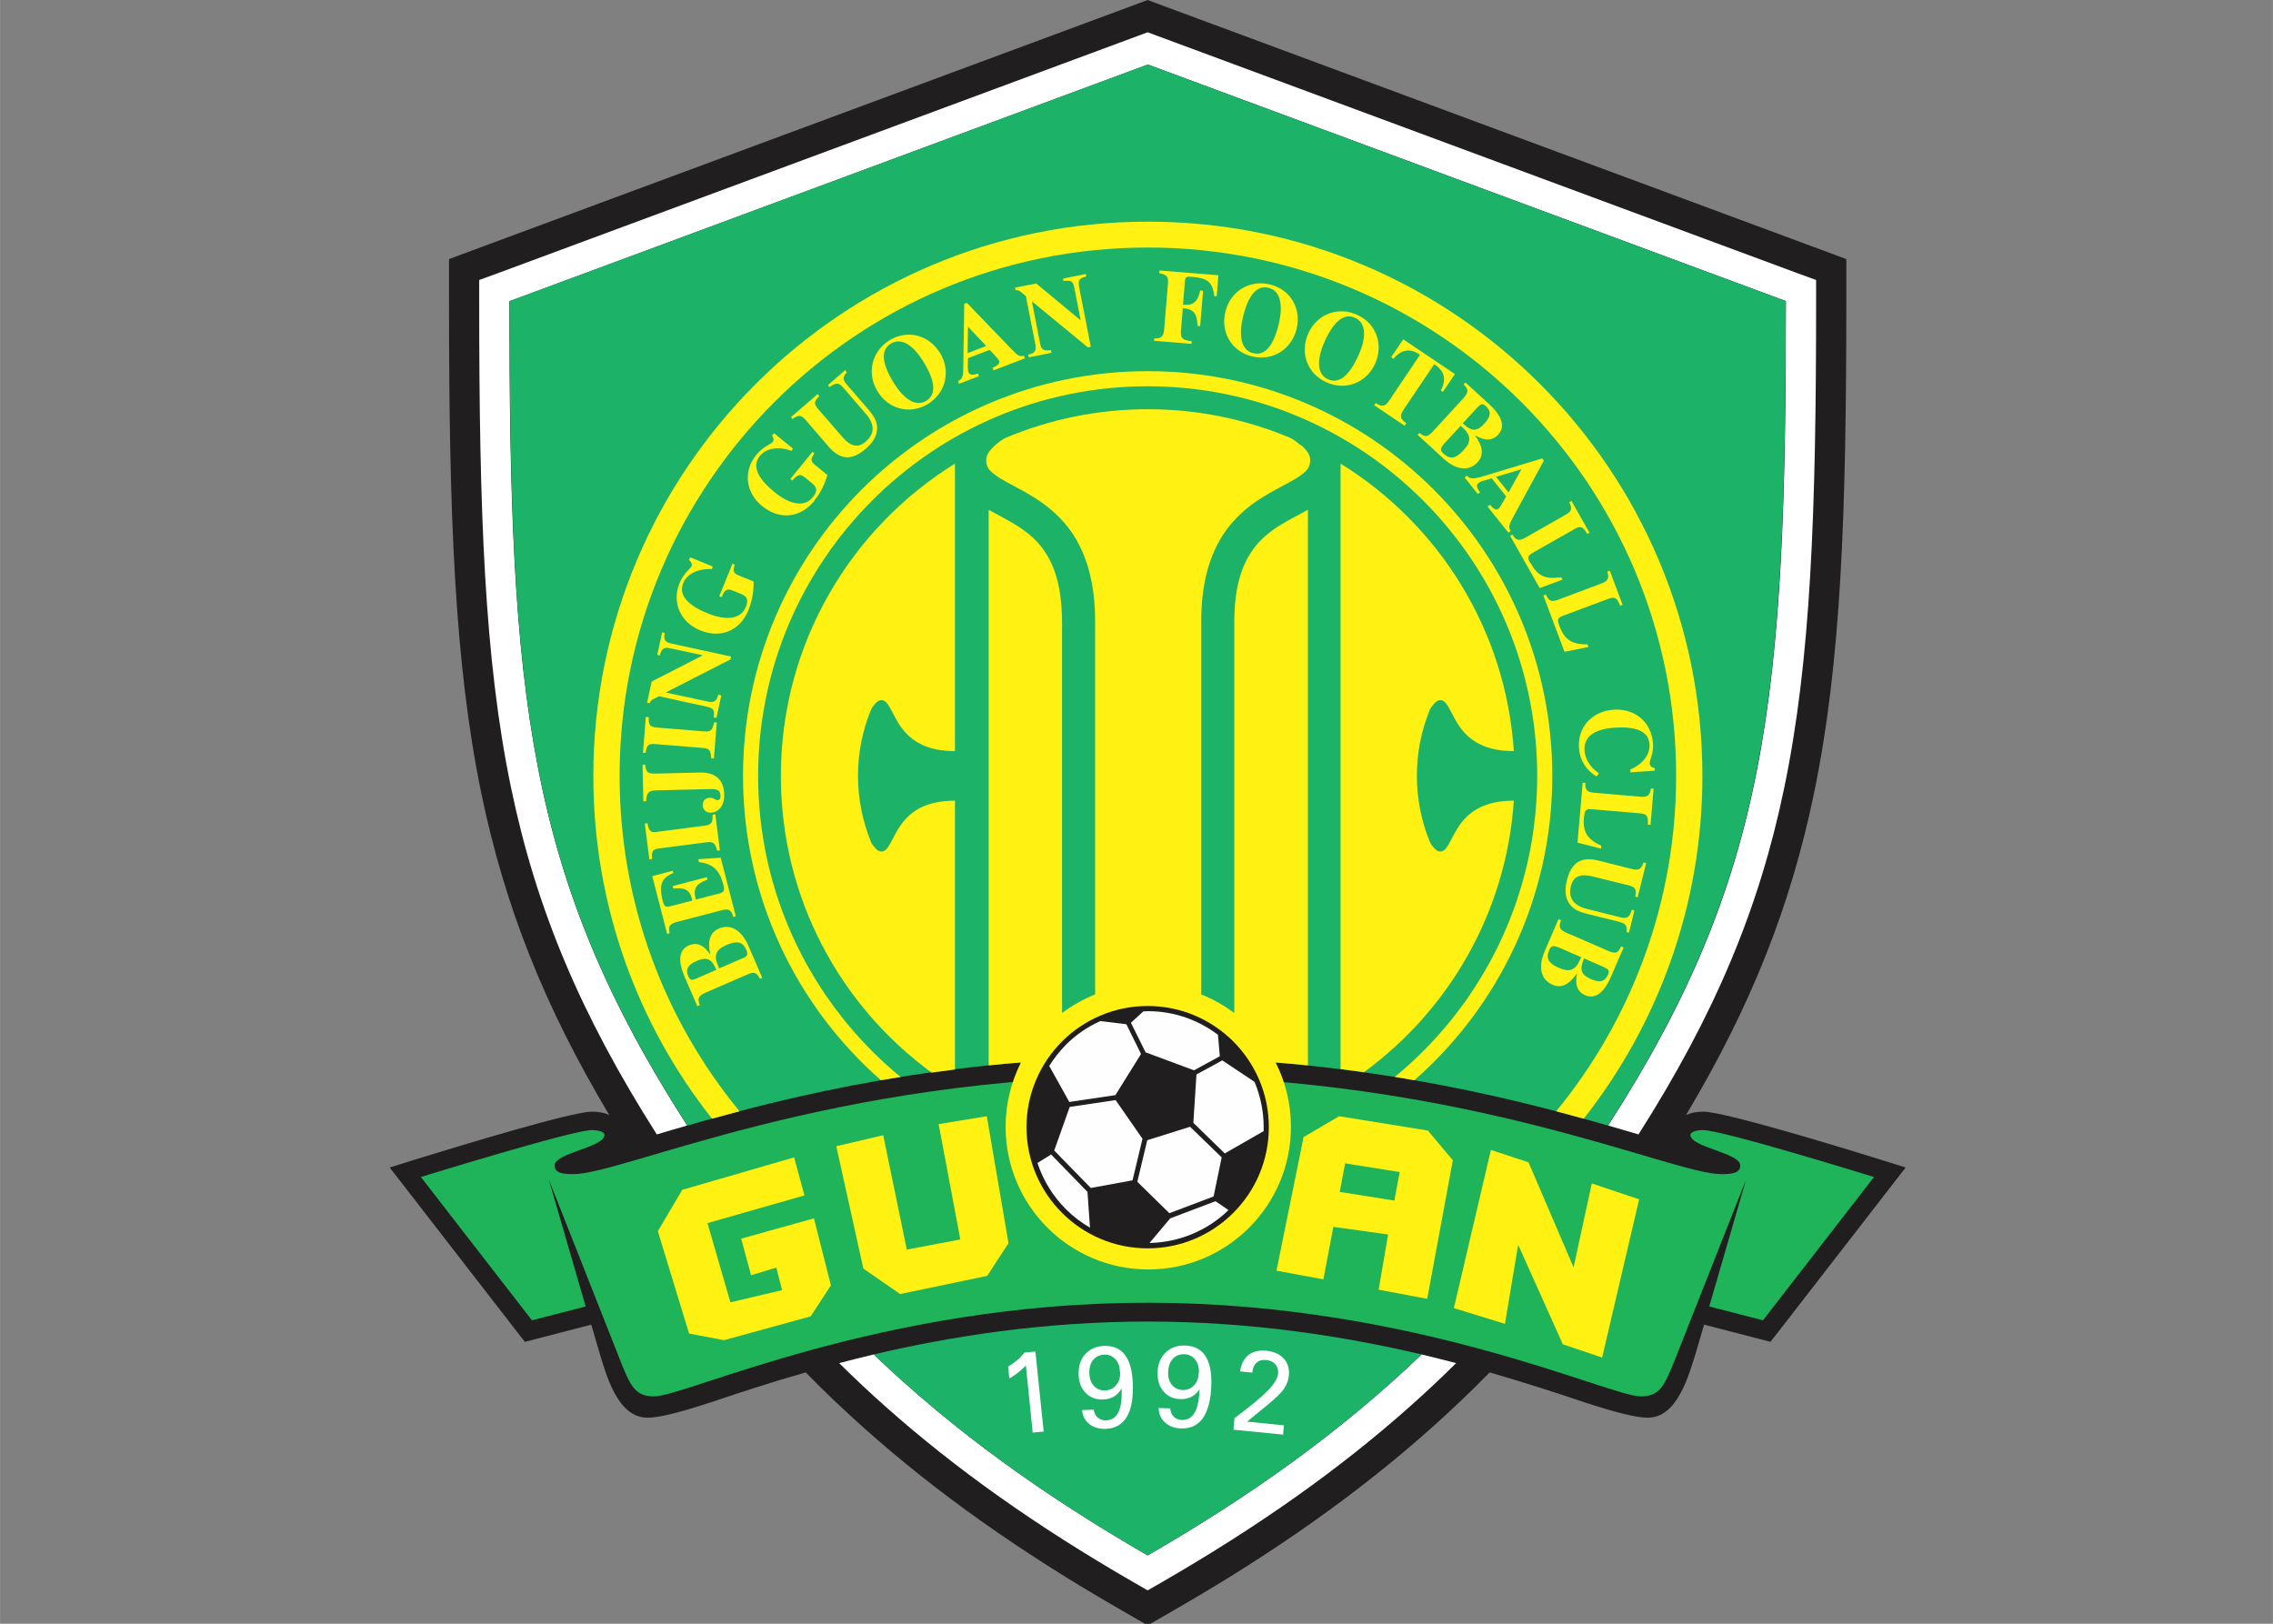 <?xml version="1.0" encoding="UTF-8" standalone="no"?>
<svg
   xmlns:dc="http://purl.org/dc/elements/1.1/"
   xmlns:cc="http://creativecommons.org/ns#"
   xmlns:rdf="http://www.w3.org/1999/02/22-rdf-syntax-ns#"
   xmlns:svg="http://www.w3.org/2000/svg"
   xmlns="http://www.w3.org/2000/svg"
   id="svg2"
   viewBox="0 0 3111.018 2222.225"
   style="clip-rule:evenodd;fill-rule:evenodd;image-rendering:optimizeQuality;shape-rendering:geometricPrecision;text-rendering:geometricPrecision"
   version="1.1"
   height="200"
   width="280"
   xml:space="preserve"><rect x="0" y="0" width="3111.018" height="2222.225" fill="#808080" stroke="none"/><defs
     id="defs4"><style
       id="style6"
       type="text/css"><![CDATA[
    .fil1 {fill:white;fill-rule:nonzero}
    .fil2 {fill:#1CB368;fill-rule:nonzero}
    .fil4 {fill:#1FB35A;fill-rule:nonzero}
    .fil0 {fill:#201E1E;fill-rule:nonzero}
    .fil5 {fill:#FEFEFE;fill-rule:nonzero}
    .fil3 {fill:#FFF212;fill-rule:nonzero}
   ]]></style></defs><g
     transform="matrix(0.283,0,0,0.283,529.909,-3.676)"
     id="Layer_x0020_1"><path
       style="fill:#201e1e;fill-rule:nonzero"
       id="path10"
       d="m 7219,5620 c -224,-70 -756,-231 -853,-231 -34,0 -62,6 -84,16 315,-528 505,-1009 618,-1552 132,-633 157,-1353 157,-2383 l 0,-204 -191,-71 L 3780,51 3678,13 3576,51 490,1195 l -191,71 0,204 c 0,1030 26,1750 157,2383 113,543 303,1025 618,1552 -22,-10 -50,-16 -84,-16 -97,0 -629,162 -853,231 l -125,39 80,103 537,693 37,47 58,-15 263,-68 31,106 c 44,152 99,344 242,344 52,0 150,-23 319,-79 119,-40 269,-90 445,-140 93,95 189,186 289,275 346,308 744,590 1219,864 l 146,84 146,-84 c 475,-274 874,-557 1219,-864 100,-89 196,-180 289,-275 176,51 326,100 445,140 169,56 267,79 319,79 142,0 197,-192 242,-344 l 31,-106 263,68 58,15 37,-47 537,-693 80,-103 -125,-39 z"
       class="fil0" /><path
       style="fill:#ffffff;fill-rule:nonzero"
       id="path12"
       d="m 3678,7535 c -495,-286 -931,-595 -1325,-972 -58,14 -113,28 -167,42 73,72 147,142 224,210 338,301 729,578 1195,847 l 73,42 73,-42 c 466,-269 857,-546 1195,-847 77,-68 151,-138 224,-210 -54,-14 -109,-28 -167,-42 -394,377 -830,686 -1325,972 z"
       class="fil1" /><path
       style="fill:#ffffff;fill-rule:nonzero"
       id="path14"
       d="M 593,1469 3679,325 6765,1469 c 0,1911 -81,2778 -860,3987 52,15 100,29 147,43 370,-582 584,-1093 705,-1677 129,-621 154,-1333 154,-2353 l 0,-102 -96,-35 -3086,-1144 -51,-19 -51,19 -3086,1144 -96,35 0,102 c 0,1020 25,1732 154,2353 121,584 335,1095 705,1677 46,-14 95,-28 147,-43 C 673,4247 591,3380 591,1469 Z"
       class="fil1" /><path
       style="fill:#1cb368;fill-rule:nonzero"
       id="path16"
       d="M 3678,325 592,1469 c 0,1911 81,2778 860,3987 498,-143 1248,-330 2226,-330 977,0 1728,187 2226,330 778,-1209 860,-2076 860,-3987 L 3678,325 Z"
       class="fil2" /><path
       style="fill:#1cb368;fill-rule:nonzero"
       id="path18"
       d="m 2353,6563 c 394,377 830,686 1325,972 495,-286 931,-595 1325,-972 -371,-87 -821,-159 -1325,-159 -504,0 -954,72 -1325,159 z"
       class="fil2" /><path
       style="fill:#fff212;fill-rule:nonzero"
       id="path20"
       d="m 1803,4747 c -16,-33 -31,-35 -62,-21 l -198,86 c -36,16 -45,27 -31,62 l -12,5 -61,-141 c -35,-81 -27,-133 20,-153 39,-17 73,-2 104,45 -15,-66 -2,-107 40,-126 57,-25 111,6 145,85 l 66,153 -12,5 z m -213,-48 0,0 c -21,-49 -45,-60 -93,-39 -42,18 -55,40 -41,74 10,22 19,20 40,11 l 96,-42 -2,-4 z m 131,-52 0,0 c 21,-9 25,-19 16,-40 -18,-42 -47,-45 -96,-24 -51,22 -63,50 -40,102 l 5,11 115,-50 z"
       class="fil3" /><path
       style="fill:#fff212;fill-rule:nonzero"
       id="path22"
       d="m 1674,4448 c -9,-36 -23,-42 -56,-33 l -212,55 c -37,10 -49,19 -40,56 l -12,3 -72,-279 99,-26 3,11 c -59,23 -70,61 -52,132 8,30 12,35 40,28 l 104,-27 -2,-8 c -11,-44 -36,-56 -90,-50 l -3,-12 165,-43 3,12 c -56,20 -70,43 -57,94 l 1,2 113,-29 c 24,-6 27,-15 20,-42 -18,-69 -48,-101 -118,-110 l -4,-14 109,-7 73,283 -12,3 z"
       class="fil3" /><path
       style="fill:#fff212;fill-rule:nonzero"
       id="path24"
       d="m 1259,3995 c 6,36 15,45 45,41 l 231,-30 c 31,-4 40,-12 39,-53 l 13,-2 22,174 -13,2 c -9,-38 -21,-44 -49,-41 l -233,30 c -30,4 -36,14 -33,51 l -13,2 -22,-173 13,-2 z"
       class="fil3" /><path
       style="fill:#fff212;fill-rule:nonzero"
       id="path26"
       d="m 1248,3711 c 3,40 15,44 55,43 l 209,-5 c 77,-2 117,36 118,108 1,52 -28,85 -64,86 -24,1 -39,-15 -40,-35 -1,-22 14,-37 35,-37 21,0 26,12 36,11 11,0 16,-7 15,-22 -1,-25 -16,-32 -47,-31 l -260,6 c -38,1 -51,8 -53,53 l -13,0 -4,-177 13,0 z"
       class="fil3" /><path
       style="fill:#fff212;fill-rule:nonzero"
       id="path28"
       d="m 1265,3481 c -1,37 5,47 35,50 l 232,19 c 31,2 41,-3 49,-44 l 13,1 -14,174 -13,-1 c -1,-39 -11,-48 -40,-50 l -234,-19 c -30,-2 -39,7 -43,43 l -13,-1 14,-173 13,1 z"
       class="fil3" /><path
       style="fill:#fff212;fill-rule:nonzero"
       id="path30"
       d="m 1603,3373 13,3 -24,109 -13,-3 c 7,-37 -3,-45 -36,-52 l -228,-50 -22,11 c -12,6 -19,9 -24,23 l -12,-3 22,-102 248,-127 -154,-33 c -32,-7 -44,-4 -55,34 l -12,-3 24,-109 12,3 c -7,37 4,45 36,52 l 285,62 -3,14 -313,160 200,43 c 32,7 44,4 55,-34 z"
       class="fil3" /><path
       style="fill:#fff212;fill-rule:nonzero"
       id="path32"
       d="m 1748,2962 c -42,103 -136,140 -235,99 -95,-39 -137,-135 -99,-228 20,-49 53,-70 58,-82 4,-11 0,-18 -12,-30 l 5,-13 110,45 -5,12 c -68,-3 -120,24 -138,67 -23,56 16,105 115,146 97,40 164,27 187,-29 15,-36 6,-52 -21,-63 l -39,-16 c -29,-12 -40,-8 -57,31 l -11,-5 64,-157 11,5 c -12,33 -5,42 22,53 l 69,28 c 1,48 -7,95 -24,135 z"
       class="fil3" /><path
       style="fill:#fff212;fill-rule:nonzero"
       id="path34"
       d="m 2067,2434 c -70,86 -171,94 -254,26 -80,-65 -92,-169 -28,-247 33,-41 71,-52 79,-62 7,-9 6,-17 -2,-32 l 9,-11 92,75 -8,10 c -64,-23 -122,-12 -152,24 -38,47 -16,105 68,174 81,67 149,74 187,27 25,-30 21,-48 -2,-67 l -33,-27 c -24,-20 -36,-19 -64,13 l -9,-8 107,-131 9,8 c -21,28 -17,39 5,57 l 58,47 c -13,46 -35,89 -62,122 z"
       class="fil3" /><path
       style="fill:#fff212;fill-rule:nonzero"
       id="path36"
       d="m 1961,2040 -8,-10 129,-111 8,10 c -28,27 -26,38 -5,63 l 118,136 c 39,45 75,52 111,21 45,-39 45,-84 0,-136 l -108,-125 c -21,-25 -35,-26 -66,-3 l -8,-10 83,-72 8,10 c -21,24 -20,37 0,60 l 97,112 c 19,23 36,42 44,66 15,44 -1,91 -48,131 -70,61 -126,55 -182,-10 l -110,-128 c -21,-25 -36,-26 -63,-5 z"
       class="fil3" /><path
       style="fill:#fff212;fill-rule:nonzero"
       id="path38"
       d="m 2432,1657 c 86,-51 190,-24 243,65 52,88 26,193 -62,246 -86,51 -190,24 -243,-65 -52,-87 -26,-193 62,-246 z m 5,17 0,0 c -49,29 -47,91 9,184 54,90 112,122 160,94 49,-29 47,-91 -9,-184 -54,-91 -112,-122 -160,-94 z"
       class="fil3" /><path
       style="fill:#fff212;fill-rule:nonzero"
       id="path40"
       d="m 2786,1801 5,-319 13,-4 215,223 c 27,28 40,40 60,32 l 5,13 -151,58 -5,-13 c 26,-10 36,-21 31,-34 -2,-5 -8,-12 -17,-22 l -28,-30 -105,40 -1,40 c 0,12 1,22 3,27 6,15 19,17 43,8 l 3,-1 5,13 -96,37 -5,-13 c 18,-7 25,-23 25,-54 z m 112,-114 0,0 -89,-94 -2,128 90,-35 z"
       class="fil3" /><path
       style="fill:#fff212;fill-rule:nonzero"
       id="path42"
       d="m 3210,1706 3,13 -110,22 -3,-13 c 37,-8 40,-21 34,-54 l -45,-229 -19,-16 c -10,-8 -16,-14 -31,-13 l -2,-12 102,-20 215,178 -30,-154 c -6,-32 -13,-42 -53,-36 l -2,-12 110,-22 2,12 c -37,9 -40,21 -34,54 l 56,286 -14,3 -271,-223 39,200 c 6,32 13,42 53,36 z"
       class="fil3" /><path
       style="fill:#fff212;fill-rule:nonzero"
       id="path44"
       d="m 3710,1650 c 35,0 45,-10 48,-46 l 18,-218 c 3,-34 -3,-44 -42,-52 l 1,-13 285,23 -8,102 -12,-1 c -7,-71 -37,-87 -104,-93 -29,-2 -36,-3 -38,22 l -9,113 6,0 c 44,4 66,-17 77,-69 l 14,1 -14,171 -13,-1 c -1,-57 -18,-81 -66,-85 l -5,0 -9,107 c -3,38 7,47 52,52 l -1,13 -181,-15 1,-13 z"
       class="fil3" /><path
       style="fill:#fff212;fill-rule:nonzero"
       id="path46"
       d="m 4271,1389 c 97,24 152,116 127,216 -25,99 -117,156 -217,131 -97,-24 -152,-117 -127,-216 24,-99 117,-156 217,-131 z m -8,16 0,0 c -55,-14 -97,32 -123,137 -25,102 -6,166 48,179 55,14 97,-32 123,-137 25,-103 6,-166 -48,-179 z"
       class="fil3" /><path
       style="fill:#fff212;fill-rule:nonzero"
       id="path48"
       d="m 4692,1536 c 91,41 128,142 86,236 -42,93 -144,132 -237,89 -91,-41 -128,-143 -86,-236 42,-93 144,-132 237,-89 z m -11,14 0,0 c -52,-24 -101,14 -146,112 -43,96 -36,162 15,185 52,24 101,-14 146,-112 44,-96 36,-162 -15,-185 z"
       class="fil3" /><path
       style="fill:#fff212;fill-rule:nonzero"
       id="path50"
       d="m 4928,2061 -7,11 -147,-99 7,-11 c 31,21 47,17 66,-13 l 148,-220 -4,-3 c -44,-30 -88,-22 -124,22 l -11,-8 58,-86 250,168 -58,86 -10,-7 c 28,-51 18,-93 -29,-125 l -3,-2 -148,220 c -19,29 -20,43 14,67 z"
       class="fil3" /><path
       style="fill:#fff212;fill-rule:nonzero"
       id="path52"
       d="m 4992,2106 c 28,24 42,19 65,-6 l 146,-159 c 26,-29 30,-43 3,-69 l 9,-9 114,104 c 65,60 79,110 44,148 -28,31 -66,31 -113,2 40,54 45,97 14,131 -42,46 -104,39 -167,-19 l -123,-113 9,-10 z m 116,58 0,0 c -15,17 -16,28 1,43 34,31 61,22 97,-17 38,-41 37,-71 -5,-110 l -9,-8 -85,92 z m 98,-100 0,0 c 39,36 65,37 101,-3 31,-34 34,-59 7,-84 -18,-16 -25,-10 -41,6 l -71,77 3,3 z"
       class="fil3" /><path
       style="fill:#fff212;fill-rule:nonzero"
       id="path54"
       d="m 5281,2322 305,-92 8,11 -148,272 c -18,34 -26,50 -12,67 l -11,9 -101,-126 11,-9 c 18,21 31,28 42,19 4,-3 9,-11 16,-23 l 21,-36 -70,-88 -38,11 c -12,3 -20,8 -25,11 -13,10 -10,24 5,43 l 2,2 -11,9 -64,-80 11,-9 c 12,15 29,17 59,8 z m 142,73 0,0 63,-113 -123,37 60,75 z"
       class="fil3" /><path
       style="fill:#fff212;fill-rule:nonzero"
       id="path56"
       d="m 5530,2736 c 34,61 70,81 148,68 l 7,12 -111,41 -143,-253 11,-6 c 18,30 33,32 63,15 l 195,-111 c 29,-16 33,-31 17,-60 l 11,-6 87,153 -11,6 c -22,-38 -34,-40 -64,-22 l -194,110 c -29,17 -35,23 -17,54 z"
       class="fil3" /><path
       style="fill:#fff212;fill-rule:nonzero"
       id="path58"
       d="m 5669,3039 c 24,65 57,91 136,90 l 5,13 -116,23 -102,-272 12,-5 c 13,33 28,37 60,25 l 210,-79 c 31,-12 37,-25 27,-57 l 12,-4 62,165 -12,4 c -16,-41 -27,-44 -60,-32 l -209,78 c -32,12 -38,17 -25,51 z"
       class="fil3" /><path
       style="fill:#fff212;fill-rule:nonzero"
       id="path60"
       d="m 5764,3631 c -7,-99 60,-178 167,-186 103,-7 183,59 191,162 4,51 -17,81 -16,98 1,12 10,20 24,22 l 1,13 -118,8 -1,-13 c 58,-26 97,-71 93,-123 -4,-61 -61,-87 -169,-80 -101,7 -150,46 -145,112 3,40 28,81 70,109 l -12,15 c -51,-31 -81,-79 -85,-138 z"
       class="fil3" /><path
       style="fill:#fff212;fill-rule:nonzero"
       id="path62"
       d="m 5788,3963 c -6,70 12,107 84,140 l -1,14 -114,-29 25,-290 13,1 c -2,35 9,45 44,48 l 224,19 c 33,3 44,-7 49,-40 l 13,1 -15,175 -13,-1 c 3,-44 -5,-52 -41,-55 l -222,-19 c -34,-3 -42,-1 -45,35 z"
       class="fil3" /><path
       style="fill:#fff212;fill-rule:nonzero"
       id="path64"
       d="m 6077,4184 12,3 -41,165 -12,-3 c 7,-38 0,-46 -33,-55 l -175,-43 c -58,-14 -91,0 -103,47 -14,57 12,94 79,111 l 160,40 c 32,8 44,1 56,-36 l 12,3 -26,107 -12,-3 c 4,-31 -5,-41 -35,-49 l -144,-36 c -29,-7 -54,-13 -74,-28 -38,-28 -51,-75 -36,-135 22,-90 71,-118 154,-97 l 163,41 c 31,8 44,0 54,-32 z"
       class="fil3" /><path
       style="fill:#fff212;fill-rule:nonzero"
       id="path66"
       d="m 5677,4464 c -13,34 -5,46 27,60 l 198,86 c 36,16 50,15 66,-20 l 12,5 -61,141 c -35,81 -78,110 -125,90 -38,-17 -51,-52 -39,-107 -38,56 -77,75 -119,56 -57,-25 -71,-85 -37,-164 l 66,-153 12,5 z m -17,129 0,0 c -21,-9 -31,-6 -40,15 -18,42 -1,65 48,86 51,22 79,11 102,-41 l 5,-11 -115,-50 z m 127,60 0,0 c -21,49 -13,74 35,95 42,18 67,13 82,-21 10,-22 1,-27 -19,-37 l -96,-42 -2,4 z"
       class="fil3" /><path
       style="fill:#1fb35a;fill-rule:nonzero"
       id="path68"
       d="m 3678,6313 c 1289,0 2231,453 2385,453 91,0 114,-50 165,-177 l 344,-871 -178,613 260,67 537,-693 c 0,0 -732,-227 -827,-227 -34,0 -61,10 -61,23 0,61 241,87 241,148 0,38 -41,42 -91,42 -244,0 -1242,-474 -2776,-474 -1533,0 -2532,474 -2776,474 -50,0 -91,-4 -91,-42 0,-61 241,-87 241,-148 0,-13 -27,-23 -61,-23 -94,0 -827,227 -827,227 l 537,693 260,-67 -178,-613 344,871 c 50,128 74,177 165,177 154,0 1097,-453 2385,-453 z"
       class="fil4" /><path
       style="fill:#fefefe;fill-rule:nonzero"
       id="path70"
       d="m 3122,6941 -33,-324 c -12,12 -24,23 -38,34 -13,10 -27,20 -42,28 l -6,-57 c 18,-11 33,-22 46,-33 13,-11 24,-23 33,-35 l 53,-5 40,387 -53,5 z"
       class="fil5" /><path
       style="fill:#fefefe;fill-rule:nonzero"
       id="path72"
       d="m 3552,6727 c -9,17 -21,30 -36,39 -15,9 -33,14 -53,15 -34,1 -62,-9 -84,-31 -22,-22 -34,-52 -35,-90 -1,-40 9,-73 32,-98 23,-25 53,-39 90,-40 45,-2 79,13 102,43 23,30 36,77 38,139 3,70 -7,124 -29,161 -22,37 -56,56 -101,58 -33,1 -59,-7 -80,-23 -21,-17 -33,-39 -35,-68 l 56,-2 c 3,17 9,30 20,39 11,9 24,13 39,13 28,-1 48,-14 60,-39 13,-25 18,-63 16,-114 z m -8,-79 0,0 c -1,-26 -8,-47 -22,-62 -14,-15 -32,-23 -53,-22 -23,1 -41,9 -55,26 -13,16 -19,38 -18,65 1,26 8,46 23,61 14,15 32,22 54,21 22,-1 39,-9 53,-26 14,-16 20,-37 19,-63 z"
       class="fil5" /><path
       style="fill:#fefefe;fill-rule:nonzero"
       id="path74"
       d="m 3929,6731 c -10,16 -23,28 -39,37 -16,8 -34,12 -54,11 -34,-1 -61,-13 -81,-37 -21,-24 -30,-54 -29,-92 1,-40 14,-72 39,-96 24,-24 55,-35 93,-34 45,1 78,18 99,50 21,32 31,79 29,141 -2,70 -16,123 -40,159 -25,35 -60,52 -105,51 -33,-1 -59,-11 -79,-29 -20,-18 -30,-41 -31,-70 l 56,2 c 2,17 7,30 17,40 10,10 23,15 38,16 28,1 49,-11 63,-35 14,-24 22,-62 24,-113 z m -3,-79 0,0 c 1,-26 -5,-47 -18,-64 -13,-16 -30,-25 -52,-26 -23,-1 -42,7 -56,22 -14,15 -22,37 -23,64 -1,26 5,46 18,62 13,16 30,24 52,25 22,1 40,-7 55,-22 15,-16 22,-36 23,-61 z"
       class="fil5" /><path
       style="fill:#fefefe;fill-rule:nonzero"
       id="path76"
       d="m 4335,6951 -242,-24 5,-56 c 78,-58 132,-103 162,-134 30,-31 46,-58 49,-80 2,-18 -3,-34 -13,-46 -10,-12 -25,-19 -44,-21 -19,-2 -35,2 -47,13 -12,10 -19,26 -21,48 l -59,-6 c 5,-35 18,-61 40,-79 22,-17 51,-24 86,-21 37,4 65,16 85,38 20,21 28,48 25,81 -2,23 -10,44 -23,64 -13,20 -40,46 -79,78 l -100,82 178,18 -4,46 z"
       class="fil5" /><path
       style="fill:#fff212;fill-rule:nonzero"
       id="path78"
       d="m 3678,1085 c -1481,0 -2681,1200 -2681,2681 0,626 214,1201 574,1657 43,-12 87,-24 133,-36 -363,-441 -580,-1006 -580,-1622 0,-706 286,-1344 748,-1807 463,-463 1101,-748 1807,-748 706,0 1344,286 1807,748 463,463 748,1101 748,1807 0,616 -218,1180 -580,1622 46,12 90,24 133,36 359,-456 574,-1032 574,-1657 0,-1481 -1200,-2681 -2681,-2681 z"
       class="fil3" /><path
       style="fill:#fff212;fill-rule:nonzero"
       id="path80"
       d="m 3678,1808 c -1081,0 -1957,876 -1957,1957 0,587 258,1113 667,1472 31,-5 63,-11 95,-16 -48,-39 -93,-80 -137,-124 -341,-341 -552,-812 -552,-1332 0,-520 211,-991 552,-1332 341,-341 812,-552 1332,-552 520,0 991,211 1332,552 341,341 552,812 552,1332 0,520 -211,991 -552,1332 -44,44 -89,85 -137,124 32,5 63,10 95,16 409,-359 667,-885 667,-1472 0,-1081 -876,-1957 -1957,-1957 z"
       class="fil3" /><path
       style="fill:#fff212;fill-rule:nonzero"
       id="path82"
       d="m 1904,3766 c 0,589 287,1111 729,1434 37,-5 75,-10 113,-15 l 0,-1300 c -104,0 -175,29 -221,71 -46,42 -68,92 -87,127 -12,23 -23,38 -31,43 -5,3 -9,5 -18,5 -8,0 -19,-4 -33,-22 -5,-6 -13,-16 -16,-24 -40,-98 -63,-206 -63,-320 0,-113 22,-221 63,-320 3,-8 11,-18 16,-24 14,-17 25,-22 33,-22 9,0 13,2 18,5 8,5 19,20 31,43 19,34 40,85 87,127 47,42 117,72 221,71 l 0,-1390 c -505,313 -842,872 -842,1510 z"
       class="fil3" /><path
       style="fill:#fff212;fill-rule:nonzero"
       id="path84"
       d="m 5449,3885 c -104,0 -174,29 -221,71 -46,42 -68,92 -87,127 -12,23 -23,38 -31,43 -5,3 -9,5 -18,5 -8,0 -19,-4 -33,-22 -5,-6 -13,-16 -16,-24 -40,-98 -63,-206 -63,-320 0,-113 22,-221 63,-320 3,-8 11,-18 16,-24 14,-17 25,-22 33,-22 9,0 13,2 18,5 8,5 19,20 31,43 19,34 40,85 87,127 47,42 117,72 221,71 -39,-588 -364,-1097 -838,-1390 l 0,2928 c 38,5 76,10 113,15 412,-301 689,-774 725,-1314 z"
       class="fil3" /><path
       style="fill:#fff212;fill-rule:nonzero"
       id="path86"
       d="m 4415,2164 c -14,-12 -34,-28 -51,-35 -211,-88 -442,-137 -685,-137 -243,0 -474,49 -685,137 -17,7 -38,23 -51,35 -37,32 -46,55 -46,73 0,20 4,29 10,40 11,18 42,42 92,69 74,41 182,89 272,191 91,102 154,256 153,485 l 0,1800 c -58,23 -112,54 -160,90 l 0,-1891 c -1,-202 -51,-307 -113,-379 -63,-72 -146,-111 -228,-156 -5,-3 -9,-5 -14,-8 l 0,2687 c 51,-5 103,-10 156,-14 -47,94 -74,199 -74,311 0,381 309,690 690,690 381,0 690,-309 690,-690 0,-112 -27,-218 -74,-311 53,4 105,9 156,14 l 0,-2687 c -13,7 -25,14 -38,21 -95,50 -186,98 -247,201 -41,69 -71,168 -71,321 l 0,1891 c -49,-37 -103,-67 -160,-90 l 0,-1800 c -1,-229 62,-383 153,-485 90,-102 198,-150 272,-191 50,-27 82,-51 92,-69 6,-11 10,-20 10,-40 0,-18 -9,-42 -46,-73 z"
       class="fil3" /><path
       style="fill:#201e1e;fill-rule:nonzero"
       id="path88"
       d="m 3678,4878 c -323,0 -586,262 -586,586 0,323 262,586 586,586 323,0 586,-262 586,-586 0,-323 -262,-586 -586,-586 z"
       class="fil0" /><polygon
       style="fill:#fefefe;fill-rule:nonzero"
       id="polygon90"
       points="3301,5366 3523,5333 3653,5520 3605,5721 3403,5758 3226,5577 "
       class="fil5" /><polygon
       style="fill:#fefefe;fill-rule:nonzero"
       id="polygon92"
       points="3997,5799 3783,5880 3628,5728 3676,5527 3883,5462 4036,5610 "
       class="fil5" /><path
       style="fill:#fefefe;fill-rule:nonzero"
       id="path94"
       d="m 3787,5905 219,-83 63,43 c -99,96 -234,156 -382,159 l 100,-119 z"
       class="fil5" /><path
       style="fill:#fefefe;fill-rule:nonzero"
       id="path96"
       d="m 4239,5483 -188,108 -152,-148 15,-234 125,-68 156,104 c 28,67 44,141 44,218 0,7 0,13 0,20 z"
       class="fil5" /><path
       style="fill:#fefefe;fill-rule:nonzero"
       id="path98"
       d="m 4018,5017 9,104 -125,68 -234,-87 -71,-143 60,-55 c 7,0 14,-1 22,-1 128,0 245,43 340,115 z"
       class="fil5" /><path
       style="fill:#fefefe;fill-rule:nonzero"
       id="path100"
       d="m 3282,5066 c 48,-48 104,-87 167,-115 l 126,15 71,144 -124,199 -223,33 -97,-174 c 23,-37 50,-71 80,-102 z"
       class="fil5" /><path
       style="fill:#fefefe;fill-rule:nonzero"
       id="path102"
       d="m 3145,5637 66,-41 176,181 12,173 c -43,-25 -82,-55 -117,-90 -62,-62 -109,-138 -137,-223 z"
       class="fil5" /><polygon
       style="fill:#fff212;fill-rule:nonzero"
       id="polygon104"
       points="1882,6143 1910,6252 1660,6311 1549,5928 2018,5794 1968,5610 1427,5767 1309,5967 1460,6462 1629,6494 2048,6379 2146,6229 2064,5905 1712,6003 1760,6180 "
       class="fil3" /><polygon
       style="fill:#fff212;fill-rule:nonzero"
       id="polygon106"
       points="2513,6056 2772,6007 2667,5449 2900,5411 3005,6025 2902,6183 2481,6271 2303,6148 2172,5556 2399,5503 "
       class="fil3" /><path
       style="fill:#fff212;fill-rule:nonzero"
       id="path108"
       d="m 5031,5480 -427,-69 -172,101 -131,646 227,42 48,-254 265,37 -46,267 235,44 124,-670 -122,-145 z m -160,339 0,0 -264,-42 26,-138 264,42 -26,138 z"
       class="fil3" /><polygon
       style="fill:#fff212;fill-rule:nonzero"
       id="polygon110"
       points="5876,6578 6055,5813 5826,5736 5738,6142 5520,5634 5338,5574 5159,6339 5406,6415 5470,6033 5686,6514 "
       class="fil3" /></g></svg>